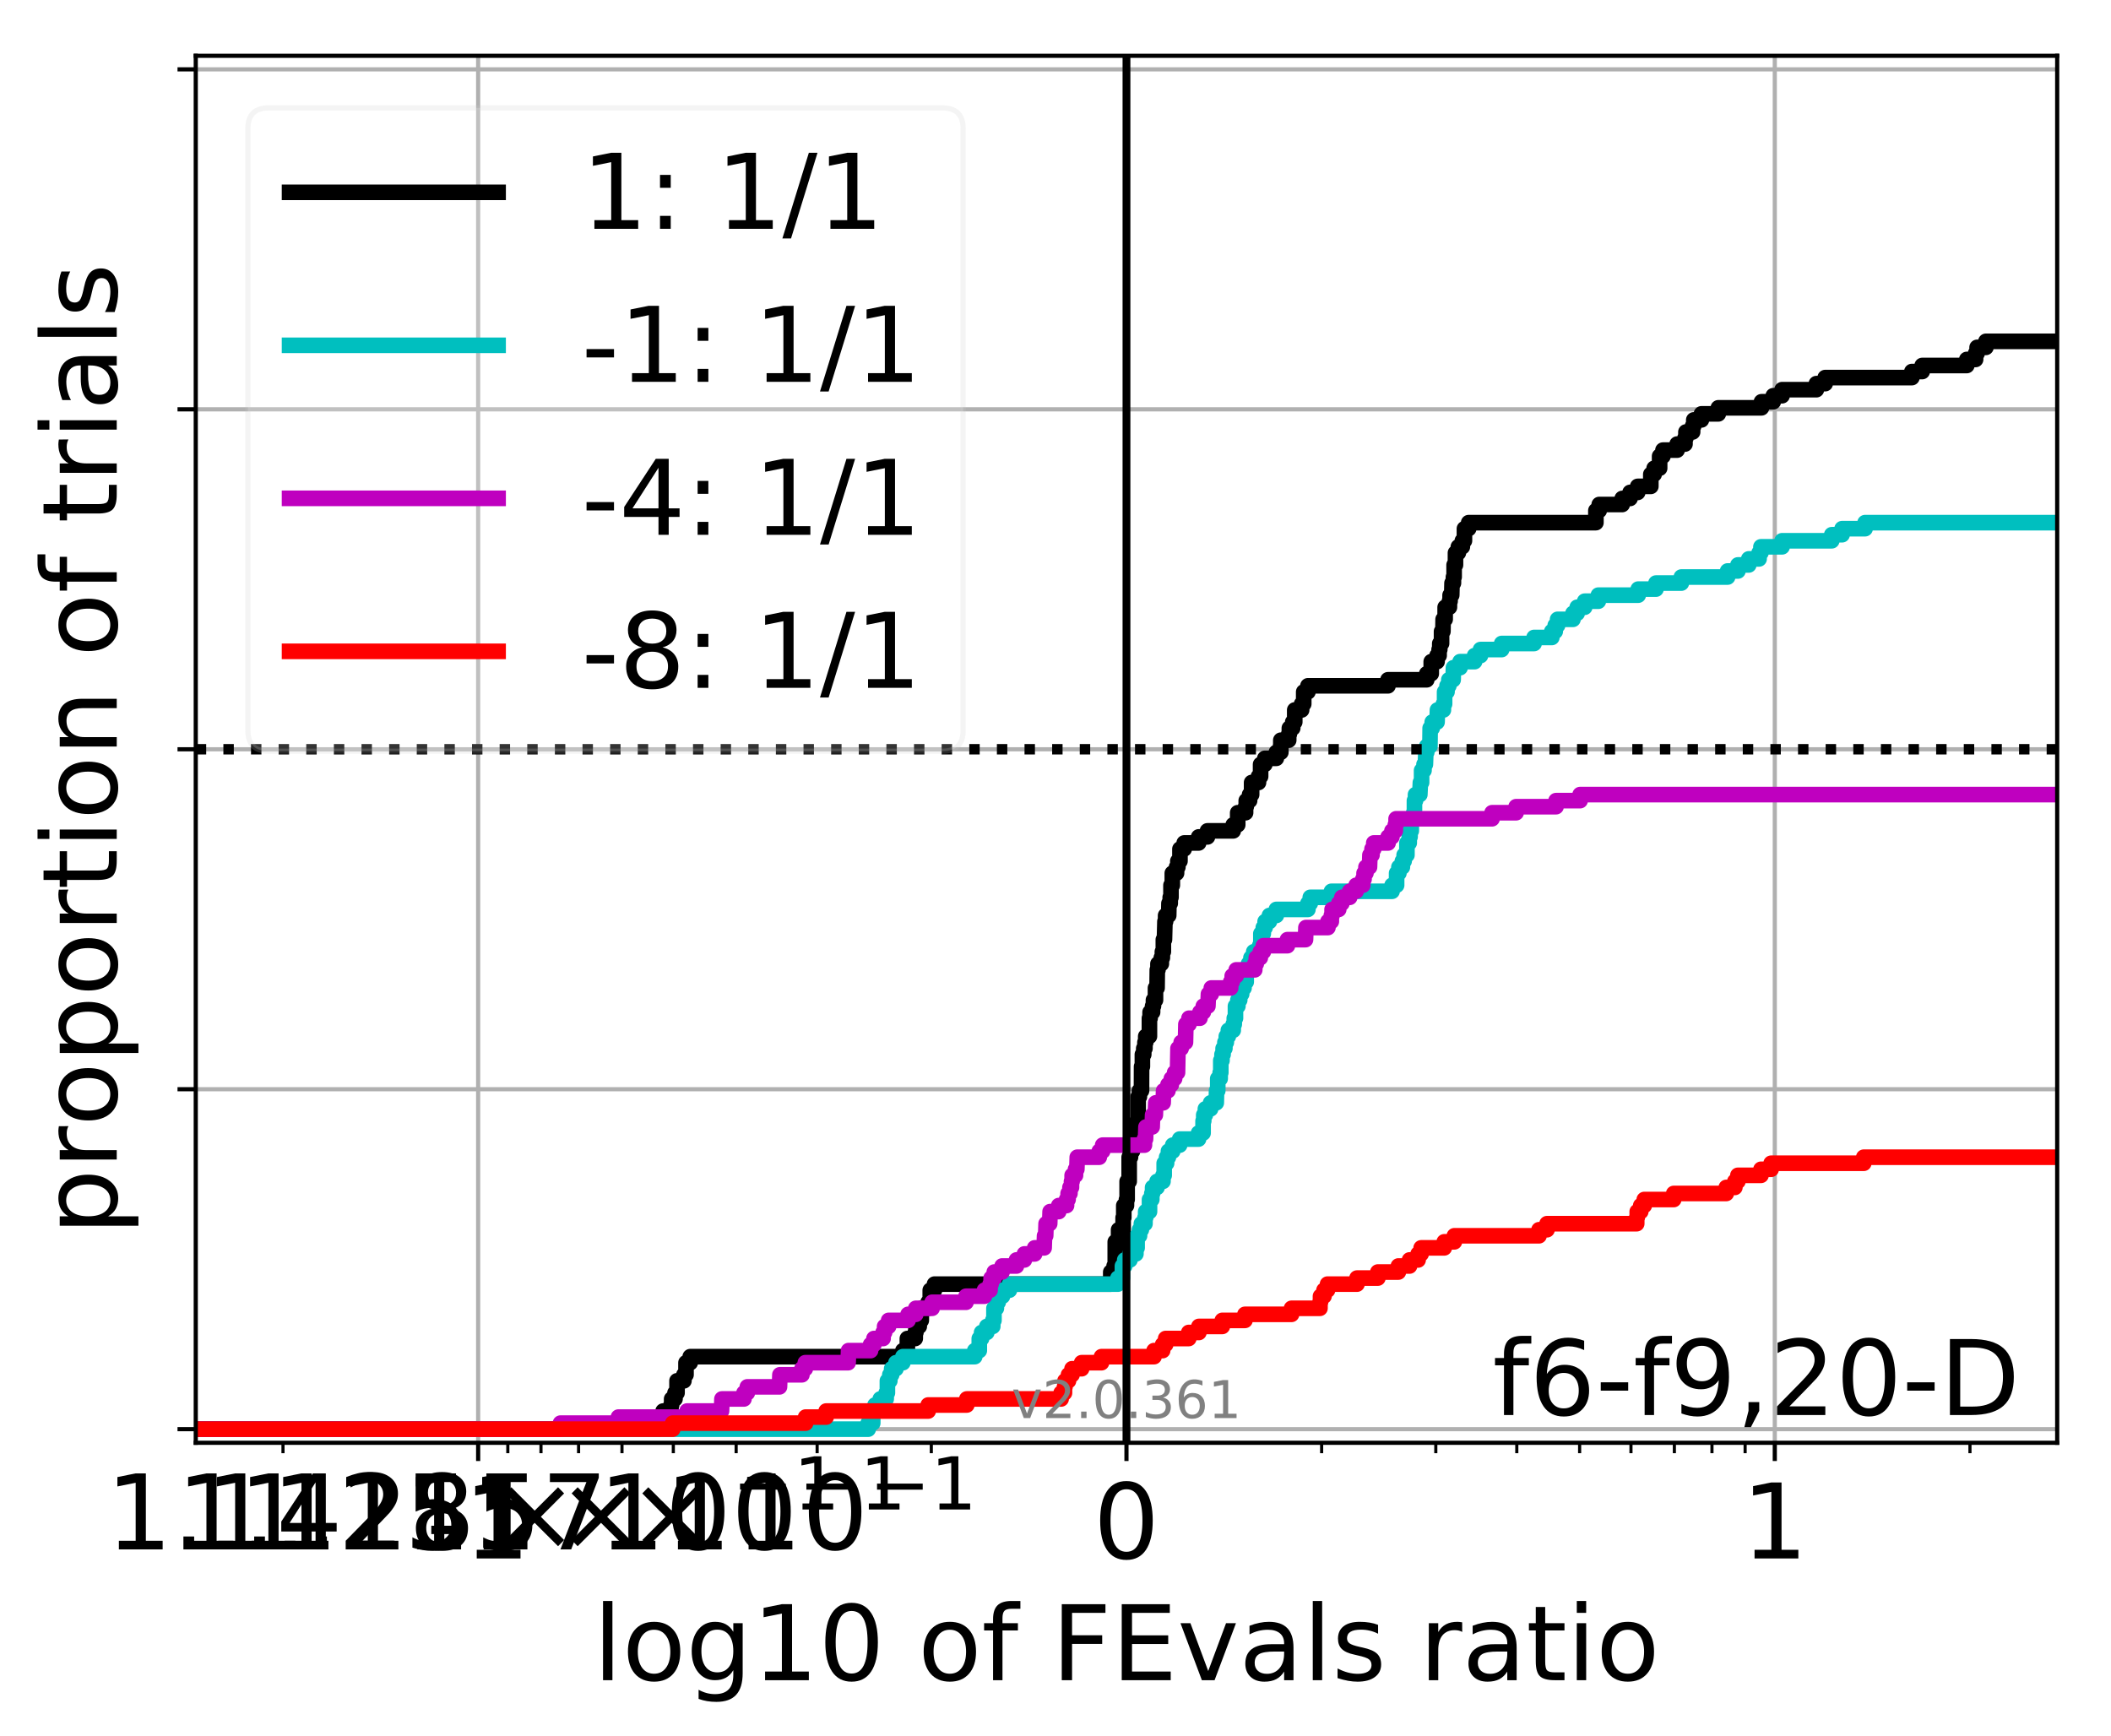 <?xml version="1.0" encoding="utf-8" standalone="no"?>
<!DOCTYPE svg PUBLIC "-//W3C//DTD SVG 1.1//EN"
  "http://www.w3.org/Graphics/SVG/1.1/DTD/svg11.dtd">
<!-- Created with matplotlib (http://matplotlib.org/) -->
<svg height="333pt" version="1.1" viewBox="0 0 405 333" width="405pt" xmlns="http://www.w3.org/2000/svg" xmlns:xlink="http://www.w3.org/1999/xlink">
 <defs>
  <style type="text/css">
*{stroke-linecap:butt;stroke-linejoin:round;}
  </style>
 </defs>
 <g id="figure_1">
  <g id="patch_1">
   <path d="M 0 333.724 
L 405.376 333.724 
L 405.376 0 
L 0 0 
z
" style="fill:#ffffff;"/>
  </g>
  <g id="axes_1">
   <g id="patch_2">
    <path d="M 37.556 276.812 
L 394.676 276.812 
L 394.676 10.7 
L 37.556 10.7 
z
" style="fill:#ffffff;"/>
   </g>
   <g id="matplotlib.axis_1">
    <g id="xtick_1">
     <g id="line2d_1">
      <path clip-path="url(#p5b0617d129)" d="M 91.735 276.812 
L 91.735 10.7 
" style="fill:none;stroke:#b0b0b0;stroke-linecap:square;stroke-width:0.8;"/>
     </g>
     <g id="line2d_2">
      <defs>
       <path d="M 0 0 
L 0 3.5 
" id="m330a32cf9c" style="stroke:#000000;stroke-width:0.8;"/>
      </defs>
      <g>
       <use style="stroke:#000000;stroke-width:0.8;" x="91.735" xlink:href="#m330a32cf9c" y="276.812"/>
      </g>
     </g>
     <g id="text_1">
      <!-- -1 -->
      <defs>
       <path d="M 4.891 31.391 
L 31.203 31.391 
L 31.203 23.391 
L 4.891 23.391 
z
" id="DejaVuSans-2d"/>
       <path d="M 12.406 8.297 
L 28.516 8.297 
L 28.516 63.922 
L 10.984 60.406 
L 10.984 69.391 
L 28.422 72.906 
L 38.281 72.906 
L 38.281 8.297 
L 54.391 8.297 
L 54.391 0 
L 12.406 0 
z
" id="DejaVuSans-31"/>
      </defs>
      <g transform="translate(81.765 299.009)scale(0.2 -0.2)">
       <use xlink:href="#DejaVuSans-2d"/>
       <use x="36.084" xlink:href="#DejaVuSans-31"/>
      </g>
     </g>
    </g>
    <g id="xtick_2">
     <g id="line2d_3">
      <path clip-path="url(#p5b0617d129)" d="M 216.116 276.812 
L 216.116 10.7 
" style="fill:none;stroke:#b0b0b0;stroke-linecap:square;stroke-width:0.8;"/>
     </g>
     <g id="line2d_4">
      <g>
       <use style="stroke:#000000;stroke-width:0.8;" x="216.116" xlink:href="#m330a32cf9c" y="276.812"/>
      </g>
     </g>
     <g id="text_2">
      <!-- 0 -->
      <defs>
       <path d="M 31.781 66.406 
Q 24.172 66.406 20.328 58.906 
Q 16.5 51.422 16.5 36.375 
Q 16.5 21.391 20.328 13.891 
Q 24.172 6.391 31.781 6.391 
Q 39.453 6.391 43.281 13.891 
Q 47.125 21.391 47.125 36.375 
Q 47.125 51.422 43.281 58.906 
Q 39.453 66.406 31.781 66.406 
z
M 31.781 74.219 
Q 44.047 74.219 50.516 64.516 
Q 56.984 54.828 56.984 36.375 
Q 56.984 17.969 50.516 8.266 
Q 44.047 -1.422 31.781 -1.422 
Q 19.531 -1.422 13.062 8.266 
Q 6.594 17.969 6.594 36.375 
Q 6.594 54.828 13.062 64.516 
Q 19.531 74.219 31.781 74.219 
z
" id="DejaVuSans-30"/>
      </defs>
      <g transform="translate(209.754 299.009)scale(0.2 -0.2)">
       <use xlink:href="#DejaVuSans-30"/>
      </g>
     </g>
    </g>
    <g id="xtick_3">
     <g id="line2d_5">
      <path clip-path="url(#p5b0617d129)" d="M 340.497 276.812 
L 340.497 10.7 
" style="fill:none;stroke:#b0b0b0;stroke-linecap:square;stroke-width:0.8;"/>
     </g>
     <g id="line2d_6">
      <g>
       <use style="stroke:#000000;stroke-width:0.8;" x="340.497" xlink:href="#m330a32cf9c" y="276.812"/>
      </g>
     </g>
     <g id="text_3">
      <!-- 1 -->
      <g transform="translate(334.135 299.009)scale(0.2 -0.2)">
       <use xlink:href="#DejaVuSans-31"/>
      </g>
     </g>
    </g>
    <g id="xtick_4">
     <g id="line2d_7">
      <defs>
       <path d="M 0 0 
L 0 2 
" id="mcb190e7e35" style="stroke:#000000;stroke-width:0.6;"/>
      </defs>
      <g>
       <use style="stroke:#000000;stroke-width:0.6;" x="54.293" xlink:href="#mcb190e7e35" y="276.812"/>
      </g>
     </g>
    </g>
    <g id="xtick_5">
     <g id="line2d_8">
      <g>
       <use style="stroke:#000000;stroke-width:0.6;" x="97.426" xlink:href="#mcb190e7e35" y="276.812"/>
      </g>
     </g>
     <g id="text_4">
      <!-- $\mathdefault{1.11111\times10^{-1}}$ -->
      <defs>
       <path d="M 10.688 12.406 
L 21 12.406 
L 21 0 
L 10.688 0 
z
" id="DejaVuSans-2e"/>
       <path d="M 70.125 53.719 
L 47.797 31.297 
L 70.125 8.984 
L 64.312 3.078 
L 41.891 25.484 
L 19.484 3.078 
L 13.719 8.984 
L 35.984 31.297 
L 13.719 53.719 
L 19.484 59.625 
L 41.891 37.203 
L 64.312 59.625 
z
" id="DejaVuSans-d7"/>
       <path d="M 10.594 35.5 
L 73.188 35.5 
L 73.188 27.203 
L 10.594 27.203 
z
" id="DejaVuSans-2212"/>
      </defs>
      <g transform="translate(20.326 297.409)scale(0.2 -0.2)">
       <use transform="translate(0 0.684)" xlink:href="#DejaVuSans-31"/>
       <use transform="translate(63.623 0.684)" xlink:href="#DejaVuSans-2e"/>
       <use transform="translate(95.41 0.684)" xlink:href="#DejaVuSans-31"/>
       <use transform="translate(159.033 0.684)" xlink:href="#DejaVuSans-31"/>
       <use transform="translate(222.656 0.684)" xlink:href="#DejaVuSans-31"/>
       <use transform="translate(286.279 0.684)" xlink:href="#DejaVuSans-31"/>
       <use transform="translate(349.902 0.684)" xlink:href="#DejaVuSans-31"/>
       <use transform="translate(433.008 0.684)" xlink:href="#DejaVuSans-d7"/>
       <use transform="translate(536.279 0.684)" xlink:href="#DejaVuSans-31"/>
       <use transform="translate(599.902 0.684)" xlink:href="#DejaVuSans-30"/>
       <use transform="translate(664.482 38.966)scale(0.7)" xlink:href="#DejaVuSans-2212"/>
       <use transform="translate(723.135 38.966)scale(0.7)" xlink:href="#DejaVuSans-31"/>
      </g>
     </g>
    </g>
    <g id="xtick_6">
     <g id="line2d_9">
      <g>
       <use style="stroke:#000000;stroke-width:0.6;" x="103.789" xlink:href="#mcb190e7e35" y="276.812"/>
      </g>
     </g>
     <g id="text_5">
      <!-- $\mathdefault{1.25\times10^{-1}}$ -->
      <defs>
       <path d="M 19.188 8.297 
L 53.609 8.297 
L 53.609 0 
L 7.328 0 
L 7.328 8.297 
Q 12.938 14.109 22.625 23.891 
Q 32.328 33.688 34.812 36.531 
Q 39.547 41.844 41.422 45.531 
Q 43.312 49.219 43.312 52.781 
Q 43.312 58.594 39.234 62.25 
Q 35.156 65.922 28.609 65.922 
Q 23.969 65.922 18.812 64.312 
Q 13.672 62.703 7.812 59.422 
L 7.812 69.391 
Q 13.766 71.781 18.938 73 
Q 24.125 74.219 28.422 74.219 
Q 39.75 74.219 46.484 68.547 
Q 53.219 62.891 53.219 53.422 
Q 53.219 48.922 51.531 44.891 
Q 49.859 40.875 45.406 35.406 
Q 44.188 33.984 37.641 27.219 
Q 31.109 20.453 19.188 8.297 
z
" id="DejaVuSans-32"/>
       <path d="M 10.797 72.906 
L 49.516 72.906 
L 49.516 64.594 
L 19.828 64.594 
L 19.828 46.734 
Q 21.969 47.469 24.109 47.828 
Q 26.266 48.188 28.422 48.188 
Q 40.625 48.188 47.75 41.5 
Q 54.891 34.812 54.891 23.391 
Q 54.891 11.625 47.562 5.094 
Q 40.234 -1.422 26.906 -1.422 
Q 22.312 -1.422 17.547 -0.641 
Q 12.797 0.141 7.719 1.703 
L 7.719 11.625 
Q 12.109 9.234 16.797 8.062 
Q 21.484 6.891 26.703 6.891 
Q 35.156 6.891 40.078 11.328 
Q 45.016 15.766 45.016 23.391 
Q 45.016 31 40.078 35.438 
Q 35.156 39.891 26.703 39.891 
Q 22.75 39.891 18.812 39.016 
Q 14.891 38.141 10.797 36.281 
z
" id="DejaVuSans-35"/>
      </defs>
      <g transform="translate(45.789 297.409)scale(0.2 -0.2)">
       <use transform="translate(0 0.684)" xlink:href="#DejaVuSans-31"/>
       <use transform="translate(63.623 0.684)" xlink:href="#DejaVuSans-2e"/>
       <use transform="translate(95.332 0.684)" xlink:href="#DejaVuSans-32"/>
       <use transform="translate(158.955 0.684)" xlink:href="#DejaVuSans-35"/>
       <use transform="translate(242.061 0.684)" xlink:href="#DejaVuSans-d7"/>
       <use transform="translate(345.332 0.684)" xlink:href="#DejaVuSans-31"/>
       <use transform="translate(408.955 0.684)" xlink:href="#DejaVuSans-30"/>
       <use transform="translate(473.535 38.966)scale(0.7)" xlink:href="#DejaVuSans-2212"/>
       <use transform="translate(532.188 38.966)scale(0.7)" xlink:href="#DejaVuSans-31"/>
      </g>
     </g>
    </g>
    <g id="xtick_7">
     <g id="line2d_10">
      <g>
       <use style="stroke:#000000;stroke-width:0.6;" x="111.002" xlink:href="#mcb190e7e35" y="276.812"/>
      </g>
     </g>
     <g id="text_6">
      <!-- $\mathdefault{1.42857\times10^{-1}}$ -->
      <defs>
       <path d="M 37.797 64.312 
L 12.891 25.391 
L 37.797 25.391 
z
M 35.203 72.906 
L 47.609 72.906 
L 47.609 25.391 
L 58.016 25.391 
L 58.016 17.188 
L 47.609 17.188 
L 47.609 0 
L 37.797 0 
L 37.797 17.188 
L 4.891 17.188 
L 4.891 26.703 
z
" id="DejaVuSans-34"/>
       <path d="M 31.781 34.625 
Q 24.75 34.625 20.719 30.859 
Q 16.703 27.094 16.703 20.516 
Q 16.703 13.922 20.719 10.156 
Q 24.75 6.391 31.781 6.391 
Q 38.812 6.391 42.859 10.172 
Q 46.922 13.969 46.922 20.516 
Q 46.922 27.094 42.891 30.859 
Q 38.875 34.625 31.781 34.625 
z
M 21.922 38.812 
Q 15.578 40.375 12.031 44.719 
Q 8.5 49.078 8.5 55.328 
Q 8.5 64.062 14.719 69.141 
Q 20.953 74.219 31.781 74.219 
Q 42.672 74.219 48.875 69.141 
Q 55.078 64.062 55.078 55.328 
Q 55.078 49.078 51.531 44.719 
Q 48 40.375 41.703 38.812 
Q 48.828 37.156 52.797 32.312 
Q 56.781 27.484 56.781 20.516 
Q 56.781 9.906 50.312 4.234 
Q 43.844 -1.422 31.781 -1.422 
Q 19.734 -1.422 13.25 4.234 
Q 6.781 9.906 6.781 20.516 
Q 6.781 27.484 10.781 32.312 
Q 14.797 37.156 21.922 38.812 
z
M 18.312 54.391 
Q 18.312 48.734 21.844 45.562 
Q 25.391 42.391 31.781 42.391 
Q 38.141 42.391 41.719 45.562 
Q 45.312 48.734 45.312 54.391 
Q 45.312 60.062 41.719 63.234 
Q 38.141 66.406 31.781 66.406 
Q 25.391 66.406 21.844 63.234 
Q 18.312 60.062 18.312 54.391 
z
" id="DejaVuSans-38"/>
       <path d="M 8.203 72.906 
L 55.078 72.906 
L 55.078 68.703 
L 28.609 0 
L 18.312 0 
L 43.219 64.594 
L 8.203 64.594 
z
" id="DejaVuSans-37"/>
      </defs>
      <g transform="translate(33.902 297.409)scale(0.2 -0.2)">
       <use transform="translate(0 0.684)" xlink:href="#DejaVuSans-31"/>
       <use transform="translate(63.623 0.684)" xlink:href="#DejaVuSans-2e"/>
       <use transform="translate(95.41 0.684)" xlink:href="#DejaVuSans-34"/>
       <use transform="translate(159.033 0.684)" xlink:href="#DejaVuSans-32"/>
       <use transform="translate(222.656 0.684)" xlink:href="#DejaVuSans-38"/>
       <use transform="translate(286.279 0.684)" xlink:href="#DejaVuSans-35"/>
       <use transform="translate(349.793 0.684)" xlink:href="#DejaVuSans-37"/>
       <use transform="translate(432.898 0.684)" xlink:href="#DejaVuSans-d7"/>
       <use transform="translate(536.17 0.684)" xlink:href="#DejaVuSans-31"/>
       <use transform="translate(599.793 0.684)" xlink:href="#DejaVuSans-30"/>
       <use transform="translate(664.373 38.966)scale(0.7)" xlink:href="#DejaVuSans-2212"/>
       <use transform="translate(723.025 38.966)scale(0.7)" xlink:href="#DejaVuSans-31"/>
      </g>
     </g>
    </g>
    <g id="xtick_8">
     <g id="line2d_11">
      <g>
       <use style="stroke:#000000;stroke-width:0.6;" x="119.329" xlink:href="#mcb190e7e35" y="276.812"/>
      </g>
     </g>
    </g>
    <g id="xtick_9">
     <g id="line2d_12">
      <g>
       <use style="stroke:#000000;stroke-width:0.6;" x="129.178" xlink:href="#mcb190e7e35" y="276.812"/>
      </g>
     </g>
    </g>
    <g id="xtick_10">
     <g id="line2d_13">
      <g>
       <use style="stroke:#000000;stroke-width:0.6;" x="141.231" xlink:href="#mcb190e7e35" y="276.812"/>
      </g>
     </g>
    </g>
    <g id="xtick_11">
     <g id="line2d_14">
      <g>
       <use style="stroke:#000000;stroke-width:0.6;" x="156.771" xlink:href="#mcb190e7e35" y="276.812"/>
      </g>
     </g>
    </g>
    <g id="xtick_12">
     <g id="line2d_15">
      <g>
       <use style="stroke:#000000;stroke-width:0.6;" x="178.674" xlink:href="#mcb190e7e35" y="276.812"/>
      </g>
     </g>
    </g>
    <g id="xtick_13">
     <g id="line2d_16">
      <g>
       <use style="stroke:#000000;stroke-width:0.6;" x="253.559" xlink:href="#mcb190e7e35" y="276.812"/>
      </g>
     </g>
    </g>
    <g id="xtick_14">
     <g id="line2d_17">
      <g>
       <use style="stroke:#000000;stroke-width:0.6;" x="275.461" xlink:href="#mcb190e7e35" y="276.812"/>
      </g>
     </g>
    </g>
    <g id="xtick_15">
     <g id="line2d_18">
      <g>
       <use style="stroke:#000000;stroke-width:0.6;" x="291.001" xlink:href="#mcb190e7e35" y="276.812"/>
      </g>
     </g>
    </g>
    <g id="xtick_16">
     <g id="line2d_19">
      <g>
       <use style="stroke:#000000;stroke-width:0.6;" x="303.055" xlink:href="#mcb190e7e35" y="276.812"/>
      </g>
     </g>
    </g>
    <g id="xtick_17">
     <g id="line2d_20">
      <g>
       <use style="stroke:#000000;stroke-width:0.6;" x="312.904" xlink:href="#mcb190e7e35" y="276.812"/>
      </g>
     </g>
    </g>
    <g id="xtick_18">
     <g id="line2d_21">
      <g>
       <use style="stroke:#000000;stroke-width:0.6;" x="321.231" xlink:href="#mcb190e7e35" y="276.812"/>
      </g>
     </g>
    </g>
    <g id="xtick_19">
     <g id="line2d_22">
      <g>
       <use style="stroke:#000000;stroke-width:0.6;" x="328.444" xlink:href="#mcb190e7e35" y="276.812"/>
      </g>
     </g>
    </g>
    <g id="xtick_20">
     <g id="line2d_23">
      <g>
       <use style="stroke:#000000;stroke-width:0.6;" x="334.806" xlink:href="#mcb190e7e35" y="276.812"/>
      </g>
     </g>
    </g>
    <g id="xtick_21">
     <g id="line2d_24">
      <g>
       <use style="stroke:#000000;stroke-width:0.6;" x="377.94" xlink:href="#mcb190e7e35" y="276.812"/>
      </g>
     </g>
    </g>
    <g id="text_7">
     <!-- log10 of FEvals ratio -->
     <defs>
      <path d="M 9.422 75.984 
L 18.406 75.984 
L 18.406 0 
L 9.422 0 
z
" id="DejaVuSans-6c"/>
      <path d="M 30.609 48.391 
Q 23.391 48.391 19.188 42.75 
Q 14.984 37.109 14.984 27.297 
Q 14.984 17.484 19.156 11.844 
Q 23.344 6.203 30.609 6.203 
Q 37.797 6.203 41.984 11.859 
Q 46.188 17.531 46.188 27.297 
Q 46.188 37.016 41.984 42.703 
Q 37.797 48.391 30.609 48.391 
z
M 30.609 56 
Q 42.328 56 49.016 48.375 
Q 55.719 40.766 55.719 27.297 
Q 55.719 13.875 49.016 6.219 
Q 42.328 -1.422 30.609 -1.422 
Q 18.844 -1.422 12.172 6.219 
Q 5.516 13.875 5.516 27.297 
Q 5.516 40.766 12.172 48.375 
Q 18.844 56 30.609 56 
z
" id="DejaVuSans-6f"/>
      <path d="M 45.406 27.984 
Q 45.406 37.75 41.375 43.109 
Q 37.359 48.484 30.078 48.484 
Q 22.859 48.484 18.828 43.109 
Q 14.797 37.75 14.797 27.984 
Q 14.797 18.266 18.828 12.891 
Q 22.859 7.516 30.078 7.516 
Q 37.359 7.516 41.375 12.891 
Q 45.406 18.266 45.406 27.984 
z
M 54.391 6.781 
Q 54.391 -7.172 48.188 -13.984 
Q 42 -20.797 29.203 -20.797 
Q 24.469 -20.797 20.266 -20.094 
Q 16.062 -19.391 12.109 -17.922 
L 12.109 -9.188 
Q 16.062 -11.328 19.922 -12.344 
Q 23.781 -13.375 27.781 -13.375 
Q 36.625 -13.375 41.016 -8.766 
Q 45.406 -4.156 45.406 5.172 
L 45.406 9.625 
Q 42.625 4.781 38.281 2.391 
Q 33.938 0 27.875 0 
Q 17.828 0 11.672 7.656 
Q 5.516 15.328 5.516 27.984 
Q 5.516 40.672 11.672 48.328 
Q 17.828 56 27.875 56 
Q 33.938 56 38.281 53.609 
Q 42.625 51.219 45.406 46.391 
L 45.406 54.688 
L 54.391 54.688 
z
" id="DejaVuSans-67"/>
      <path id="DejaVuSans-20"/>
      <path d="M 37.109 75.984 
L 37.109 68.5 
L 28.516 68.5 
Q 23.688 68.5 21.797 66.547 
Q 19.922 64.594 19.922 59.516 
L 19.922 54.688 
L 34.719 54.688 
L 34.719 47.703 
L 19.922 47.703 
L 19.922 0 
L 10.891 0 
L 10.891 47.703 
L 2.297 47.703 
L 2.297 54.688 
L 10.891 54.688 
L 10.891 58.5 
Q 10.891 67.625 15.141 71.797 
Q 19.391 75.984 28.609 75.984 
z
" id="DejaVuSans-66"/>
      <path d="M 9.812 72.906 
L 51.703 72.906 
L 51.703 64.594 
L 19.672 64.594 
L 19.672 43.109 
L 48.578 43.109 
L 48.578 34.812 
L 19.672 34.812 
L 19.672 0 
L 9.812 0 
z
" id="DejaVuSans-46"/>
      <path d="M 9.812 72.906 
L 55.906 72.906 
L 55.906 64.594 
L 19.672 64.594 
L 19.672 43.016 
L 54.391 43.016 
L 54.391 34.719 
L 19.672 34.719 
L 19.672 8.297 
L 56.781 8.297 
L 56.781 0 
L 9.812 0 
z
" id="DejaVuSans-45"/>
      <path d="M 2.984 54.688 
L 12.5 54.688 
L 29.594 8.797 
L 46.688 54.688 
L 56.203 54.688 
L 35.688 0 
L 23.484 0 
z
" id="DejaVuSans-76"/>
      <path d="M 34.281 27.484 
Q 23.391 27.484 19.188 25 
Q 14.984 22.516 14.984 16.5 
Q 14.984 11.719 18.141 8.906 
Q 21.297 6.109 26.703 6.109 
Q 34.188 6.109 38.703 11.406 
Q 43.219 16.703 43.219 25.484 
L 43.219 27.484 
z
M 52.203 31.203 
L 52.203 0 
L 43.219 0 
L 43.219 8.297 
Q 40.141 3.328 35.547 0.953 
Q 30.953 -1.422 24.312 -1.422 
Q 15.922 -1.422 10.953 3.297 
Q 6 8.016 6 15.922 
Q 6 25.141 12.172 29.828 
Q 18.359 34.516 30.609 34.516 
L 43.219 34.516 
L 43.219 35.406 
Q 43.219 41.609 39.141 45 
Q 35.062 48.391 27.688 48.391 
Q 23 48.391 18.547 47.266 
Q 14.109 46.141 10.016 43.891 
L 10.016 52.203 
Q 14.938 54.109 19.578 55.047 
Q 24.219 56 28.609 56 
Q 40.484 56 46.344 49.844 
Q 52.203 43.703 52.203 31.203 
z
" id="DejaVuSans-61"/>
      <path d="M 44.281 53.078 
L 44.281 44.578 
Q 40.484 46.531 36.375 47.5 
Q 32.281 48.484 27.875 48.484 
Q 21.188 48.484 17.844 46.438 
Q 14.5 44.391 14.5 40.281 
Q 14.5 37.156 16.891 35.375 
Q 19.281 33.594 26.516 31.984 
L 29.594 31.297 
Q 39.156 29.25 43.188 25.516 
Q 47.219 21.781 47.219 15.094 
Q 47.219 7.469 41.188 3.016 
Q 35.156 -1.422 24.609 -1.422 
Q 20.219 -1.422 15.453 -0.562 
Q 10.688 0.297 5.422 2 
L 5.422 11.281 
Q 10.406 8.688 15.234 7.391 
Q 20.062 6.109 24.812 6.109 
Q 31.156 6.109 34.562 8.281 
Q 37.984 10.453 37.984 14.406 
Q 37.984 18.062 35.516 20.016 
Q 33.062 21.969 24.703 23.781 
L 21.578 24.516 
Q 13.234 26.266 9.516 29.906 
Q 5.812 33.547 5.812 39.891 
Q 5.812 47.609 11.281 51.797 
Q 16.75 56 26.812 56 
Q 31.781 56 36.172 55.266 
Q 40.578 54.547 44.281 53.078 
z
" id="DejaVuSans-73"/>
      <path d="M 41.109 46.297 
Q 39.594 47.172 37.812 47.578 
Q 36.031 48 33.891 48 
Q 26.266 48 22.188 43.047 
Q 18.109 38.094 18.109 28.812 
L 18.109 0 
L 9.078 0 
L 9.078 54.688 
L 18.109 54.688 
L 18.109 46.188 
Q 20.953 51.172 25.484 53.578 
Q 30.031 56 36.531 56 
Q 37.453 56 38.578 55.875 
Q 39.703 55.766 41.062 55.516 
z
" id="DejaVuSans-72"/>
      <path d="M 18.312 70.219 
L 18.312 54.688 
L 36.812 54.688 
L 36.812 47.703 
L 18.312 47.703 
L 18.312 18.016 
Q 18.312 11.328 20.141 9.422 
Q 21.969 7.516 27.594 7.516 
L 36.812 7.516 
L 36.812 0 
L 27.594 0 
Q 17.188 0 13.234 3.875 
Q 9.281 7.766 9.281 18.016 
L 9.281 47.703 
L 2.688 47.703 
L 2.688 54.688 
L 9.281 54.688 
L 9.281 70.219 
z
" id="DejaVuSans-74"/>
      <path d="M 9.422 54.688 
L 18.406 54.688 
L 18.406 0 
L 9.422 0 
z
M 9.422 75.984 
L 18.406 75.984 
L 18.406 64.594 
L 9.422 64.594 
z
" id="DejaVuSans-69"/>
     </defs>
     <g transform="translate(113.812 322.365)scale(0.2 -0.2)">
      <use xlink:href="#DejaVuSans-6c"/>
      <use x="27.783" xlink:href="#DejaVuSans-6f"/>
      <use x="88.965" xlink:href="#DejaVuSans-67"/>
      <use x="152.441" xlink:href="#DejaVuSans-31"/>
      <use x="216.064" xlink:href="#DejaVuSans-30"/>
      <use x="279.688" xlink:href="#DejaVuSans-20"/>
      <use x="311.475" xlink:href="#DejaVuSans-6f"/>
      <use x="372.656" xlink:href="#DejaVuSans-66"/>
      <use x="407.861" xlink:href="#DejaVuSans-20"/>
      <use x="439.648" xlink:href="#DejaVuSans-46"/>
      <use x="497.168" xlink:href="#DejaVuSans-45"/>
      <use x="560.352" xlink:href="#DejaVuSans-76"/>
      <use x="619.531" xlink:href="#DejaVuSans-61"/>
      <use x="680.811" xlink:href="#DejaVuSans-6c"/>
      <use x="708.594" xlink:href="#DejaVuSans-73"/>
      <use x="760.693" xlink:href="#DejaVuSans-20"/>
      <use x="792.48" xlink:href="#DejaVuSans-72"/>
      <use x="833.594" xlink:href="#DejaVuSans-61"/>
      <use x="894.873" xlink:href="#DejaVuSans-74"/>
      <use x="934.082" xlink:href="#DejaVuSans-69"/>
      <use x="961.865" xlink:href="#DejaVuSans-6f"/>
     </g>
    </g>
   </g>
   <g id="matplotlib.axis_2">
    <g id="ytick_1">
     <g id="line2d_25">
      <path clip-path="url(#p5b0617d129)" d="M 37.556 274.203 
L 394.676 274.203 
" style="fill:none;stroke:#b0b0b0;stroke-linecap:square;stroke-width:0.8;"/>
     </g>
     <g id="line2d_26">
      <defs>
       <path d="M 0 0 
L -3.5 0 
" id="me3f3737483" style="stroke:#000000;stroke-width:0.8;"/>
      </defs>
      <g>
       <use style="stroke:#000000;stroke-width:0.8;" x="37.556" xlink:href="#me3f3737483" y="274.203"/>
      </g>
     </g>
    </g>
    <g id="ytick_2">
     <g id="line2d_27">
      <path clip-path="url(#p5b0617d129)" d="M 37.556 208.98 
L 394.676 208.98 
" style="fill:none;stroke:#b0b0b0;stroke-linecap:square;stroke-width:0.8;"/>
     </g>
     <g id="line2d_28">
      <g>
       <use style="stroke:#000000;stroke-width:0.8;" x="37.556" xlink:href="#me3f3737483" y="208.98"/>
      </g>
     </g>
    </g>
    <g id="ytick_3">
     <g id="line2d_29">
      <path clip-path="url(#p5b0617d129)" d="M 37.556 143.756 
L 394.676 143.756 
" style="fill:none;stroke:#b0b0b0;stroke-linecap:square;stroke-width:0.8;"/>
     </g>
     <g id="line2d_30">
      <g>
       <use style="stroke:#000000;stroke-width:0.8;" x="37.556" xlink:href="#me3f3737483" y="143.756"/>
      </g>
     </g>
    </g>
    <g id="ytick_4">
     <g id="line2d_31">
      <path clip-path="url(#p5b0617d129)" d="M 37.556 78.532 
L 394.676 78.532 
" style="fill:none;stroke:#b0b0b0;stroke-linecap:square;stroke-width:0.8;"/>
     </g>
     <g id="line2d_32">
      <g>
       <use style="stroke:#000000;stroke-width:0.8;" x="37.556" xlink:href="#me3f3737483" y="78.532"/>
      </g>
     </g>
    </g>
    <g id="ytick_5">
     <g id="line2d_33">
      <path clip-path="url(#p5b0617d129)" d="M 37.556 13.309 
L 394.676 13.309 
" style="fill:none;stroke:#b0b0b0;stroke-linecap:square;stroke-width:0.8;"/>
     </g>
     <g id="line2d_34">
      <g>
       <use style="stroke:#000000;stroke-width:0.8;" x="37.556" xlink:href="#me3f3737483" y="13.309"/>
      </g>
     </g>
    </g>
    <g id="text_8">
     <!-- proportion of trials -->
     <defs>
      <path d="M 18.109 8.203 
L 18.109 -20.797 
L 9.078 -20.797 
L 9.078 54.688 
L 18.109 54.688 
L 18.109 46.391 
Q 20.953 51.266 25.266 53.625 
Q 29.594 56 35.594 56 
Q 45.562 56 51.781 48.094 
Q 58.016 40.188 58.016 27.297 
Q 58.016 14.406 51.781 6.484 
Q 45.562 -1.422 35.594 -1.422 
Q 29.594 -1.422 25.266 0.953 
Q 20.953 3.328 18.109 8.203 
z
M 48.688 27.297 
Q 48.688 37.203 44.609 42.844 
Q 40.531 48.484 33.406 48.484 
Q 26.266 48.484 22.188 42.844 
Q 18.109 37.203 18.109 27.297 
Q 18.109 17.391 22.188 11.75 
Q 26.266 6.109 33.406 6.109 
Q 40.531 6.109 44.609 11.75 
Q 48.688 17.391 48.688 27.297 
z
" id="DejaVuSans-70"/>
      <path d="M 54.891 33.016 
L 54.891 0 
L 45.906 0 
L 45.906 32.719 
Q 45.906 40.484 42.875 44.328 
Q 39.844 48.188 33.797 48.188 
Q 26.516 48.188 22.312 43.547 
Q 18.109 38.922 18.109 30.906 
L 18.109 0 
L 9.078 0 
L 9.078 54.688 
L 18.109 54.688 
L 18.109 46.188 
Q 21.344 51.125 25.703 53.562 
Q 30.078 56 35.797 56 
Q 45.219 56 50.047 50.172 
Q 54.891 44.344 54.891 33.016 
z
" id="DejaVuSans-6e"/>
     </defs>
     <g transform="translate(22.397 236.984)rotate(-90)scale(0.2 -0.2)">
      <use xlink:href="#DejaVuSans-70"/>
      <use x="63.477" xlink:href="#DejaVuSans-72"/>
      <use x="104.559" xlink:href="#DejaVuSans-6f"/>
      <use x="165.74" xlink:href="#DejaVuSans-70"/>
      <use x="229.217" xlink:href="#DejaVuSans-6f"/>
      <use x="290.398" xlink:href="#DejaVuSans-72"/>
      <use x="331.512" xlink:href="#DejaVuSans-74"/>
      <use x="370.721" xlink:href="#DejaVuSans-69"/>
      <use x="398.504" xlink:href="#DejaVuSans-6f"/>
      <use x="459.686" xlink:href="#DejaVuSans-6e"/>
      <use x="523.064" xlink:href="#DejaVuSans-20"/>
      <use x="554.852" xlink:href="#DejaVuSans-6f"/>
      <use x="616.033" xlink:href="#DejaVuSans-66"/>
      <use x="651.238" xlink:href="#DejaVuSans-20"/>
      <use x="683.025" xlink:href="#DejaVuSans-74"/>
      <use x="722.234" xlink:href="#DejaVuSans-72"/>
      <use x="763.348" xlink:href="#DejaVuSans-69"/>
      <use x="791.131" xlink:href="#DejaVuSans-61"/>
      <use x="852.41" xlink:href="#DejaVuSans-6c"/>
      <use x="880.193" xlink:href="#DejaVuSans-73"/>
     </g>
    </g>
   </g>
   <g id="line2d_35">
    <path clip-path="url(#p5b0617d129)" d="M 37.556 274.203 
L 126.359 274.203 
L 126.359 273.044 
L 127.22 273.044 
L 127.22 270.724 
L 128.729 270.724 
L 128.729 269.565 
L 128.857 269.565 
L 128.857 268.405 
L 129.5 268.405 
L 129.5 267.246 
L 129.89 267.246 
L 129.89 264.927 
L 131.209 264.927 
L 131.209 263.767 
L 131.611 263.767 
L 131.611 261.448 
L 132.424 261.448 
L 132.424 260.289 
L 173.219 260.289 
L 173.219 259.129 
L 174.081 259.129 
L 174.081 256.81 
L 175.59 256.81 
L 175.59 255.651 
L 175.718 255.651 
L 175.718 254.491 
L 176.361 254.491 
L 176.361 253.332 
L 176.75 253.332 
L 176.75 251.012 
L 178.069 251.012 
L 178.069 249.853 
L 178.472 249.853 
L 178.472 247.534 
L 179.285 247.534 
L 179.285 246.374 
L 213.104 246.374 
L 213.104 244.055 
L 213.746 244.055 
L 213.746 242.896 
L 213.965 242.896 
L 213.965 238.258 
L 214.607 238.258 
L 214.607 235.939 
L 215.475 235.939 
L 215.475 233.62 
L 215.602 233.62 
L 215.602 231.3 
L 216.116 231.3 
L 216.116 230.141 
L 216.244 230.141 
L 216.245 226.662 
L 216.635 226.662 
L 216.635 222.024 
L 216.887 222.024 
L 216.887 220.865 
L 217.277 220.865 
L 217.277 218.546 
L 217.954 218.546 
L 217.954 216.227 
L 218.153 216.227 
L 218.153 215.067 
L 218.356 215.067 
L 218.356 210.429 
L 218.596 210.429 
L 218.596 209.269 
L 218.998 209.269 
L 219.014 204.631 
L 219.17 204.631 
L 219.17 202.312 
L 219.431 202.312 
L 219.431 201.153 
L 219.66 201.153 
L 219.66 199.993 
L 219.811 199.993 
L 219.811 198.834 
L 220.521 198.834 
L 220.523 195.355 
L 220.651 195.355 
L 220.651 194.196 
L 221.126 194.196 
L 221.126 193.036 
L 221.294 193.036 
L 221.294 191.876 
L 221.684 191.876 
L 221.684 189.557 
L 221.987 189.557 
L 222.03 186.079 
L 222.158 186.079 
L 222.158 184.919 
L 222.801 184.919 
L 222.801 183.76 
L 223.003 183.76 
L 223.003 182.6 
L 223.191 182.6 
L 223.191 180.281 
L 223.405 180.281 
L 223.497 176.803 
L 223.624 176.803 
L 223.624 175.643 
L 224.218 175.643 
L 224.267 173.324 
L 224.51 173.324 
L 224.51 172.164 
L 224.657 172.164 
L 224.657 169.845 
L 224.912 169.845 
L 224.912 167.526 
L 225.725 167.526 
L 225.725 166.367 
L 225.976 166.367 
L 225.976 165.207 
L 226.378 165.207 
L 226.378 162.888 
L 227.191 162.888 
L 227.191 161.729 
L 229.968 161.729 
L 229.968 160.569 
L 231.656 160.569 
L 231.656 159.41 
L 236.596 159.41 
L 236.596 158.25 
L 237.458 158.25 
L 237.458 155.931 
L 238.967 155.931 
L 238.967 154.772 
L 239.095 154.772 
L 239.095 153.612 
L 239.738 153.612 
L 239.738 152.452 
L 240.127 152.452 
L 240.127 150.133 
L 241.446 150.133 
L 241.446 148.974 
L 241.849 148.974 
L 241.849 146.655 
L 242.662 146.655 
L 242.662 145.495 
L 244.869 145.495 
L 244.869 144.336 
L 245.731 144.336 
L 245.731 142.017 
L 247.24 142.017 
L 247.24 140.857 
L 247.368 140.857 
L 247.368 139.698 
L 248.011 139.698 
L 248.011 138.538 
L 248.4 138.538 
L 248.4 136.219 
L 249.72 136.219 
L 249.72 135.06 
L 250.122 135.06 
L 250.122 132.74 
L 250.935 132.74 
L 250.935 131.581 
L 266.292 131.581 
L 266.292 130.421 
L 273.724 130.421 
L 273.724 129.262 
L 274.586 129.262 
L 274.586 126.943 
L 275.705 126.943 
L 275.705 125.783 
L 276.095 125.783 
L 276.095 124.624 
L 276.223 124.624 
L 276.223 123.464 
L 276.566 123.464 
L 276.566 121.145 
L 276.829 121.145 
L 276.866 118.826 
L 277.256 118.826 
L 277.256 116.507 
L 278.075 116.507 
L 278.075 115.348 
L 278.203 115.348 
L 278.203 114.188 
L 278.517 114.188 
L 278.575 111.869 
L 278.846 111.869 
L 278.846 110.709 
L 278.977 110.709 
L 278.977 108.39 
L 279.236 108.39 
L 279.236 106.071 
L 279.79 106.071 
L 279.79 104.912 
L 280.555 104.912 
L 280.555 103.752 
L 280.957 103.752 
L 280.957 101.433 
L 281.77 101.433 
L 281.77 100.274 
L 306.177 100.274 
L 306.177 97.955 
L 306.818 97.955 
L 306.818 96.795 
L 311.225 96.795 
L 311.225 95.636 
L 312.732 95.636 
L 312.732 94.476 
L 314.199 94.476 
L 314.199 93.316 
L 316.714 93.316 
L 316.714 90.997 
L 317.355 90.997 
L 317.355 89.838 
L 318.402 89.838 
L 318.402 87.519 
L 319.043 87.519 
L 319.043 86.359 
L 321.762 86.359 
L 321.762 85.2 
L 323.269 85.2 
L 323.269 84.04 
L 323.45 84.04 
L 323.45 82.881 
L 324.735 82.881 
L 324.735 81.721 
L 324.957 81.721 
L 324.957 80.562 
L 326.424 80.562 
L 326.424 79.402 
L 329.669 79.402 
L 329.669 78.243 
L 337.942 78.243 
L 337.942 77.083 
L 340.206 77.083 
L 340.206 75.924 
L 341.894 75.924 
L 341.894 74.764 
L 348.479 74.764 
L 348.479 73.604 
L 350.167 73.604 
L 350.167 72.445 
L 366.797 72.445 
L 366.797 71.285 
L 368.777 71.285 
L 368.777 70.126 
L 377.334 70.126 
L 377.334 68.966 
L 379.022 68.966 
L 379.022 67.807 
L 379.314 67.807 
L 379.314 66.647 
L 381.002 66.647 
L 381.002 65.488 
L 394.676 65.488 
L 394.676 65.488 
" style="fill:none;stroke:#000000;stroke-linecap:square;stroke-width:3;"/>
   </g>
   <g id="line2d_36"/>
   <g id="line2d_37">
    <path clip-path="url(#p5b0617d129)" d="M 37.556 274.203 
L 166.566 274.203 
L 166.566 273.044 
L 167.436 273.044 
L 167.436 270.724 
L 167.877 270.724 
L 167.877 269.565 
L 168.881 269.565 
L 168.881 268.405 
L 170.02 268.405 
L 170.02 267.246 
L 170.25 267.246 
L 170.25 264.927 
L 170.715 264.927 
L 170.715 263.767 
L 171.065 263.767 
L 171.065 262.608 
L 171.893 262.608 
L 171.893 261.448 
L 173.219 261.448 
L 173.219 260.289 
L 187.008 260.289 
L 187.008 259.129 
L 187.879 259.129 
L 187.879 256.81 
L 188.319 256.81 
L 188.319 255.651 
L 189.324 255.651 
L 189.324 254.491 
L 190.462 254.491 
L 190.462 253.332 
L 190.693 253.332 
L 190.693 251.012 
L 191.157 251.012 
L 191.157 249.853 
L 191.508 249.853 
L 191.508 248.693 
L 192.335 248.693 
L 192.335 247.534 
L 193.662 247.534 
L 193.662 246.374 
L 214.473 246.374 
L 214.473 245.215 
L 215.343 245.215 
L 215.343 242.896 
L 215.783 242.896 
L 215.783 241.736 
L 216.788 241.736 
L 216.788 240.577 
L 217.926 240.577 
L 217.926 239.417 
L 218.157 239.417 
L 218.157 237.098 
L 218.621 237.098 
L 218.621 235.939 
L 218.972 235.939 
L 218.972 234.779 
L 219.667 234.779 
L 219.667 233.62 
L 219.799 233.62 
L 219.799 232.46 
L 220.537 232.46 
L 220.537 230.141 
L 220.977 230.141 
L 220.977 228.981 
L 221.126 228.981 
L 221.126 227.822 
L 221.982 227.822 
L 221.982 226.662 
L 223.12 226.662 
L 223.12 225.503 
L 223.351 225.503 
L 223.351 223.184 
L 223.815 223.184 
L 223.815 222.024 
L 224.166 222.024 
L 224.166 220.865 
L 224.993 220.865 
L 224.993 219.705 
L 226.32 219.705 
L 226.32 218.546 
L 229.943 218.546 
L 229.943 217.386 
L 230.813 217.386 
L 230.813 215.067 
L 230.941 215.067 
L 230.941 213.908 
L 231.254 213.908 
L 231.254 212.748 
L 232.258 212.748 
L 232.258 211.588 
L 233.343 211.588 
L 233.397 209.269 
L 233.627 209.269 
L 233.627 206.95 
L 234.092 206.95 
L 234.092 205.791 
L 234.213 205.791 
L 234.213 203.472 
L 234.442 203.472 
L 234.442 202.312 
L 234.654 202.312 
L 234.654 201.153 
L 234.999 201.153 
L 234.999 199.993 
L 235.27 199.993 
L 235.27 198.834 
L 235.658 198.834 
L 235.658 197.674 
L 236.596 197.674 
L 236.596 196.515 
L 236.797 196.515 
L 236.797 195.355 
L 237.028 195.355 
L 237.028 193.036 
L 237.492 193.036 
L 237.492 191.876 
L 237.842 191.876 
L 237.842 190.717 
L 238.216 190.717 
L 238.216 189.557 
L 238.67 189.557 
L 238.67 188.398 
L 239.087 188.398 
L 239.087 186.079 
L 239.527 186.079 
L 239.527 184.919 
L 239.996 184.919 
L 239.996 183.76 
L 240.532 183.76 
L 240.532 182.6 
L 241.67 182.6 
L 241.67 181.441 
L 241.901 181.441 
L 241.901 179.122 
L 242.365 179.122 
L 242.365 177.962 
L 242.716 177.962 
L 242.716 176.803 
L 243.543 176.803 
L 243.543 175.643 
L 244.869 175.643 
L 244.869 174.484 
L 250.923 174.484 
L 250.923 173.324 
L 251.383 173.324 
L 251.383 172.164 
L 255.441 172.164 
L 255.441 171.005 
L 267.071 171.005 
L 267.071 169.845 
L 267.942 169.845 
L 267.942 167.526 
L 268.382 167.526 
L 268.382 166.367 
L 269.051 166.367 
L 269.051 165.207 
L 269.387 165.207 
L 269.387 164.048 
L 269.922 164.048 
L 269.922 161.729 
L 270.362 161.729 
L 270.362 160.569 
L 270.525 160.569 
L 270.525 159.41 
L 270.756 159.41 
L 270.756 157.091 
L 271.22 157.091 
L 271.22 155.931 
L 271.366 155.931 
L 271.367 153.612 
L 271.571 153.612 
L 271.571 152.452 
L 272.398 152.452 
L 272.505 150.133 
L 272.736 150.133 
L 272.736 147.814 
L 273.2 147.814 
L 273.2 146.655 
L 273.464 146.655 
L 273.551 144.336 
L 273.724 144.336 
L 273.724 143.176 
L 274.334 143.176 
L 274.378 139.698 
L 274.775 139.698 
L 274.775 138.538 
L 275.705 138.538 
L 275.779 136.219 
L 276.918 136.219 
L 276.918 135.06 
L 277.148 135.06 
L 277.148 132.74 
L 277.613 132.74 
L 277.613 131.581 
L 277.963 131.581 
L 277.963 130.421 
L 278.791 130.421 
L 278.847 128.102 
L 280.117 128.102 
L 280.117 126.943 
L 282.905 126.943 
L 282.905 125.783 
L 284.041 125.783 
L 284.041 124.624 
L 288.099 124.624 
L 288.099 123.464 
L 294.318 123.464 
L 294.318 122.305 
L 297.718 122.305 
L 297.718 121.145 
L 298.376 121.145 
L 298.376 119.986 
L 298.83 119.986 
L 298.83 118.826 
L 301.776 118.826 
L 301.776 117.667 
L 302.591 117.667 
L 302.591 116.507 
L 304.024 116.507 
L 304.024 115.348 
L 306.649 115.348 
L 306.649 114.188 
L 314.3 114.188 
L 314.3 113.028 
L 317.7 113.028 
L 317.7 111.869 
L 322.573 111.869 
L 322.573 110.709 
L 331.446 110.709 
L 331.446 109.55 
L 333.426 109.55 
L 333.426 108.39 
L 335.504 108.39 
L 335.504 107.231 
L 337.484 107.231 
L 337.484 106.071 
L 337.839 106.071 
L 337.839 104.912 
L 341.897 104.912 
L 341.897 103.752 
L 351.428 103.752 
L 351.428 102.593 
L 353.409 102.593 
L 353.409 101.433 
L 357.821 101.433 
L 357.821 100.274 
L 394.676 100.274 
L 394.676 100.274 
" style="fill:none;stroke:#00bfbf;stroke-linecap:square;stroke-width:3;"/>
   </g>
   <g id="line2d_38"/>
   <g id="line2d_39">
    <path clip-path="url(#p5b0617d129)" d="M 37.556 274.203 
L 107.526 274.203 
L 107.526 273.044 
L 118.649 273.044 
L 118.649 271.884 
L 131.817 271.884 
L 131.817 270.724 
L 138.428 270.724 
L 138.506 268.405 
L 142.73 268.405 
L 142.73 267.246 
L 143.379 267.246 
L 143.379 266.086 
L 149.55 266.086 
L 149.629 263.767 
L 153.853 263.767 
L 153.853 262.608 
L 154.502 262.608 
L 154.502 261.448 
L 162.718 261.448 
L 162.796 259.129 
L 167.021 259.129 
L 167.021 257.97 
L 167.67 257.97 
L 167.67 256.81 
L 169.42 256.81 
L 169.42 255.651 
L 169.714 255.651 
L 169.714 254.491 
L 170.486 254.491 
L 170.486 253.332 
L 174.215 253.332 
L 174.215 252.172 
L 175.695 252.172 
L 175.695 251.012 
L 178.832 251.012 
L 178.832 249.853 
L 185.337 249.853 
L 185.337 248.693 
L 188.872 248.693 
L 188.872 247.534 
L 189.954 247.534 
L 189.954 246.374 
L 190.148 246.374 
L 190.148 245.215 
L 190.754 245.215 
L 190.754 244.055 
L 192.254 244.055 
L 192.254 242.896 
L 195.009 242.896 
L 195.009 241.736 
L 196.537 241.736 
L 196.537 240.577 
L 198.505 240.577 
L 198.505 239.417 
L 200.321 239.417 
L 200.4 237.098 
L 200.616 237.098 
L 200.694 234.779 
L 201.388 234.779 
L 201.466 232.46 
L 203.122 232.46 
L 203.122 231.3 
L 204.624 231.3 
L 204.624 230.141 
L 204.918 230.141 
L 204.918 228.981 
L 205.273 228.981 
L 205.273 227.822 
L 205.567 227.822 
L 205.567 226.662 
L 205.69 226.662 
L 205.69 225.503 
L 206.339 225.503 
L 206.339 224.343 
L 206.596 224.343 
L 206.674 222.024 
L 210.899 222.024 
L 210.899 220.865 
L 211.548 220.865 
L 211.548 219.705 
L 219.565 219.705 
L 219.565 218.546 
L 219.773 218.546 
L 219.852 216.227 
L 221.049 216.227 
L 221.128 213.908 
L 221.655 213.908 
L 221.734 211.588 
L 223.156 211.588 
L 223.234 209.269 
L 224.076 209.269 
L 224.076 208.11 
L 224.725 208.11 
L 224.725 206.95 
L 225.352 206.95 
L 225.352 205.791 
L 225.91 205.791 
L 226.001 201.153 
L 226.607 201.153 
L 226.607 199.993 
L 227.438 199.993 
L 227.517 196.515 
L 228.107 196.515 
L 228.107 195.355 
L 230.213 195.355 
L 230.213 194.196 
L 230.862 194.196 
L 230.862 193.036 
L 231.741 193.036 
L 231.842 190.717 
L 232.39 190.717 
L 232.39 189.557 
L 236.108 189.557 
L 236.108 188.398 
L 236.403 188.398 
L 236.403 187.238 
L 237.175 187.238 
L 237.175 186.079 
L 240.726 186.079 
L 240.726 184.919 
L 241.02 184.919 
L 241.02 183.76 
L 241.792 183.76 
L 241.792 182.6 
L 242.383 182.6 
L 242.383 181.441 
L 247 181.441 
L 247 180.281 
L 250.467 180.281 
L 250.545 177.962 
L 254.769 177.962 
L 254.769 176.803 
L 255.418 176.803 
L 255.418 175.643 
L 255.56 175.643 
L 255.56 174.484 
L 256.836 174.484 
L 256.836 173.324 
L 257.442 173.324 
L 257.442 172.164 
L 258.943 172.164 
L 258.943 171.005 
L 260.177 171.005 
L 260.177 169.845 
L 261.453 169.845 
L 261.453 168.686 
L 261.697 168.686 
L 261.697 167.526 
L 262.059 167.526 
L 262.059 166.367 
L 262.744 166.367 
L 262.822 164.048 
L 263.225 164.048 
L 263.225 162.888 
L 263.56 162.888 
L 263.56 161.729 
L 266.314 161.729 
L 266.314 160.569 
L 267.046 160.569 
L 267.046 159.41 
L 267.695 159.41 
L 267.695 158.25 
L 267.843 158.25 
L 267.843 157.091 
L 286.254 157.091 
L 286.254 155.931 
L 290.871 155.931 
L 290.871 154.772 
L 298.531 154.772 
L 298.531 153.612 
L 303.148 153.612 
L 303.148 152.452 
L 394.676 152.452 
L 394.676 152.452 
" style="fill:none;stroke:#bf00bf;stroke-linecap:square;stroke-width:3;"/>
   </g>
   <g id="line2d_40"/>
   <g id="line2d_41">
    <path clip-path="url(#p5b0617d129)" d="M 37.556 274.203 
L 129.063 274.203 
L 129.063 273.044 
L 154.562 273.044 
L 154.562 271.884 
L 158.5 271.884 
L 158.5 270.724 
L 178.078 270.724 
L 178.078 269.565 
L 185.483 269.565 
L 185.483 268.405 
L 203.578 268.405 
L 203.578 267.246 
L 204.222 267.246 
L 204.222 266.086 
L 204.325 266.086 
L 204.325 264.927 
L 204.996 264.927 
L 204.996 263.767 
L 205.675 263.767 
L 205.675 262.608 
L 207.516 262.608 
L 207.516 261.448 
L 211.326 261.448 
L 211.326 260.289 
L 221.408 260.289 
L 221.408 259.129 
L 223.052 259.129 
L 223.052 257.97 
L 223.636 257.97 
L 223.636 256.81 
L 228.066 256.81 
L 228.066 255.651 
L 230.012 255.651 
L 230.012 254.491 
L 234.498 254.491 
L 234.498 253.332 
L 238.846 253.332 
L 238.846 252.172 
L 247.784 252.172 
L 247.784 251.012 
L 253.238 251.012 
L 253.238 249.853 
L 253.34 249.853 
L 253.34 248.693 
L 254.011 248.693 
L 254.011 247.534 
L 254.691 247.534 
L 254.691 246.374 
L 260.341 246.374 
L 260.341 245.215 
L 264.346 245.215 
L 264.346 244.055 
L 268.284 244.055 
L 268.284 242.896 
L 270.424 242.896 
L 270.424 241.736 
L 272.068 241.736 
L 272.068 240.577 
L 272.651 240.577 
L 272.651 239.417 
L 277.082 239.417 
L 277.082 238.258 
L 279.027 238.258 
L 279.027 237.098 
L 295.266 237.098 
L 295.266 235.939 
L 296.8 235.939 
L 296.8 234.779 
L 314.006 234.779 
L 314.006 233.62 
L 314.108 233.62 
L 314.108 232.46 
L 314.779 232.46 
L 314.779 231.3 
L 315.459 231.3 
L 315.459 230.141 
L 321.109 230.141 
L 321.109 228.981 
L 331.192 228.981 
L 331.192 227.822 
L 332.836 227.822 
L 332.836 226.662 
L 333.419 226.662 
L 333.419 225.503 
L 337.85 225.503 
L 337.85 224.343 
L 339.795 224.343 
L 339.795 223.184 
L 357.568 223.184 
L 357.568 222.024 
L 394.676 222.024 
" style="fill:none;stroke:#ff0000;stroke-linecap:square;stroke-width:3;"/>
   </g>
   <g id="line2d_42"/>
   <g id="line2d_43">
    <path clip-path="url(#p5b0617d129)" d="M 216.116 276.812 
L 216.116 10.7 
" style="fill:none;stroke:#000000;stroke-linecap:square;stroke-width:1.5;"/>
   </g>
   <g id="line2d_44">
    <path clip-path="url(#p5b0617d129)" d="M 37.556 143.756 
L 394.676 143.756 
" style="fill:none;stroke:#000000;stroke-dasharray:2,3.3;stroke-dashoffset:0;stroke-width:2;"/>
   </g>
   <g id="patch_3">
    <path d="M 37.556 276.812 
L 37.556 10.7 
" style="fill:none;stroke:#000000;stroke-linecap:square;stroke-linejoin:miter;stroke-width:0.8;"/>
   </g>
   <g id="patch_4">
    <path d="M 394.676 276.812 
L 394.676 10.7 
" style="fill:none;stroke:#000000;stroke-linecap:square;stroke-linejoin:miter;stroke-width:0.8;"/>
   </g>
   <g id="patch_5">
    <path d="M 37.556 276.812 
L 394.676 276.812 
" style="fill:none;stroke:#000000;stroke-linecap:square;stroke-linejoin:miter;stroke-width:0.8;"/>
   </g>
   <g id="patch_6">
    <path d="M 37.556 10.7 
L 394.676 10.7 
" style="fill:none;stroke:#000000;stroke-linecap:square;stroke-linejoin:miter;stroke-width:0.8;"/>
   </g>
   <g id="text_9">
    <!-- f6-f9,20-D -->
    <defs>
     <path d="M 33.016 40.375 
Q 26.375 40.375 22.484 35.828 
Q 18.609 31.297 18.609 23.391 
Q 18.609 15.531 22.484 10.953 
Q 26.375 6.391 33.016 6.391 
Q 39.656 6.391 43.531 10.953 
Q 47.406 15.531 47.406 23.391 
Q 47.406 31.297 43.531 35.828 
Q 39.656 40.375 33.016 40.375 
z
M 52.594 71.297 
L 52.594 62.312 
Q 48.875 64.062 45.094 64.984 
Q 41.312 65.922 37.594 65.922 
Q 27.828 65.922 22.672 59.328 
Q 17.531 52.734 16.797 39.406 
Q 19.672 43.656 24.016 45.922 
Q 28.375 48.188 33.594 48.188 
Q 44.578 48.188 50.953 41.516 
Q 57.328 34.859 57.328 23.391 
Q 57.328 12.156 50.688 5.359 
Q 44.047 -1.422 33.016 -1.422 
Q 20.359 -1.422 13.672 8.266 
Q 6.984 17.969 6.984 36.375 
Q 6.984 53.656 15.188 63.938 
Q 23.391 74.219 37.203 74.219 
Q 40.922 74.219 44.703 73.484 
Q 48.484 72.75 52.594 71.297 
z
" id="DejaVuSans-36"/>
     <path d="M 10.984 1.516 
L 10.984 10.5 
Q 14.703 8.734 18.5 7.812 
Q 22.312 6.891 25.984 6.891 
Q 35.75 6.891 40.891 13.453 
Q 46.047 20.016 46.781 33.406 
Q 43.953 29.203 39.594 26.953 
Q 35.25 24.703 29.984 24.703 
Q 19.047 24.703 12.672 31.312 
Q 6.297 37.938 6.297 49.422 
Q 6.297 60.641 12.938 67.422 
Q 19.578 74.219 30.609 74.219 
Q 43.266 74.219 49.922 64.516 
Q 56.594 54.828 56.594 36.375 
Q 56.594 19.141 48.406 8.859 
Q 40.234 -1.422 26.422 -1.422 
Q 22.703 -1.422 18.891 -0.688 
Q 15.094 0.047 10.984 1.516 
z
M 30.609 32.422 
Q 37.25 32.422 41.125 36.953 
Q 45.016 41.5 45.016 49.422 
Q 45.016 57.281 41.125 61.844 
Q 37.25 66.406 30.609 66.406 
Q 23.969 66.406 20.094 61.844 
Q 16.219 57.281 16.219 49.422 
Q 16.219 41.5 20.094 36.953 
Q 23.969 32.422 30.609 32.422 
z
" id="DejaVuSans-39"/>
     <path d="M 11.719 12.406 
L 22.016 12.406 
L 22.016 4 
L 14.016 -11.625 
L 7.719 -11.625 
L 11.719 4 
z
" id="DejaVuSans-2c"/>
     <path d="M 19.672 64.797 
L 19.672 8.109 
L 31.594 8.109 
Q 46.688 8.109 53.688 14.938 
Q 60.688 21.781 60.688 36.531 
Q 60.688 51.172 53.688 57.984 
Q 46.688 64.797 31.594 64.797 
z
M 9.812 72.906 
L 30.078 72.906 
Q 51.266 72.906 61.172 64.094 
Q 71.094 55.281 71.094 36.531 
Q 71.094 17.672 61.125 8.828 
Q 51.172 0 30.078 0 
L 9.812 0 
z
" id="DejaVuSans-44"/>
    </defs>
    <g transform="translate(286.365 271.49)scale(0.2 -0.2)">
     <use xlink:href="#DejaVuSans-66"/>
     <use x="35.205" xlink:href="#DejaVuSans-36"/>
     <use x="98.828" xlink:href="#DejaVuSans-2d"/>
     <use x="134.912" xlink:href="#DejaVuSans-66"/>
     <use x="170.117" xlink:href="#DejaVuSans-39"/>
     <use x="233.74" xlink:href="#DejaVuSans-2c"/>
     <use x="265.527" xlink:href="#DejaVuSans-32"/>
     <use x="329.15" xlink:href="#DejaVuSans-30"/>
     <use x="392.773" xlink:href="#DejaVuSans-2d"/>
     <use x="428.857" xlink:href="#DejaVuSans-44"/>
    </g>
   </g>
   <g id="text_10">
    <!-- v2.0.361 -->
    <defs>
     <path d="M 40.578 39.312 
Q 47.656 37.797 51.625 33 
Q 55.609 28.219 55.609 21.188 
Q 55.609 10.406 48.188 4.484 
Q 40.766 -1.422 27.094 -1.422 
Q 22.516 -1.422 17.656 -0.516 
Q 12.797 0.391 7.625 2.203 
L 7.625 11.719 
Q 11.719 9.328 16.594 8.109 
Q 21.484 6.891 26.812 6.891 
Q 36.078 6.891 40.938 10.547 
Q 45.797 14.203 45.797 21.188 
Q 45.797 27.641 41.281 31.266 
Q 36.766 34.906 28.719 34.906 
L 20.219 34.906 
L 20.219 43.016 
L 29.109 43.016 
Q 36.375 43.016 40.234 45.922 
Q 44.094 48.828 44.094 54.297 
Q 44.094 59.906 40.109 62.906 
Q 36.141 65.922 28.719 65.922 
Q 24.656 65.922 20.016 65.031 
Q 15.375 64.156 9.812 62.312 
L 9.812 71.094 
Q 15.438 72.656 20.344 73.438 
Q 25.25 74.219 29.594 74.219 
Q 40.828 74.219 47.359 69.109 
Q 53.906 64.016 53.906 55.328 
Q 53.906 49.266 50.438 45.094 
Q 46.969 40.922 40.578 39.312 
z
" id="DejaVuSans-33"/>
    </defs>
    <g style="fill:#808080;" transform="translate(194.072 272.071)scale(0.1 -0.1)">
     <use xlink:href="#DejaVuSans-76"/>
     <use x="59.18" xlink:href="#DejaVuSans-32"/>
     <use x="122.803" xlink:href="#DejaVuSans-2e"/>
     <use x="154.59" xlink:href="#DejaVuSans-30"/>
     <use x="218.213" xlink:href="#DejaVuSans-2e"/>
     <use x="250" xlink:href="#DejaVuSans-33"/>
     <use x="313.623" xlink:href="#DejaVuSans-36"/>
     <use x="377.246" xlink:href="#DejaVuSans-31"/>
    </g>
   </g>
   <g id="legend_1">
    <g id="patch_7">
     <path d="M 51.556 144.125 
L 180.778 144.125 
Q 184.778 144.125 184.778 140.125 
L 184.778 24.7 
Q 184.778 20.7 180.778 20.7 
L 51.556 20.7 
Q 47.556 20.7 47.556 24.7 
L 47.556 140.125 
Q 47.556 144.125 51.556 144.125 
z
" style="fill:#ffffff;opacity:0.2;stroke:#cccccc;stroke-linejoin:miter;"/>
    </g>
    <g id="line2d_45">
     <path d="M 55.556 36.897 
L 95.556 36.897 
" style="fill:none;stroke:#000000;stroke-linecap:square;stroke-width:3;"/>
    </g>
    <g id="line2d_46"/>
    <g id="text_11">
     <!-- 1: 1/1 -->
     <defs>
      <path d="M 11.719 12.406 
L 22.016 12.406 
L 22.016 0 
L 11.719 0 
z
M 11.719 51.703 
L 22.016 51.703 
L 22.016 39.312 
L 11.719 39.312 
z
" id="DejaVuSans-3a"/>
      <path d="M 25.391 72.906 
L 33.688 72.906 
L 8.297 -9.281 
L 0 -9.281 
z
" id="DejaVuSans-2f"/>
     </defs>
     <g transform="translate(111.556 43.897)scale(0.2 -0.2)">
      <use xlink:href="#DejaVuSans-31"/>
      <use x="63.623" xlink:href="#DejaVuSans-3a"/>
      <use x="97.314" xlink:href="#DejaVuSans-20"/>
      <use x="129.102" xlink:href="#DejaVuSans-31"/>
      <use x="192.725" xlink:href="#DejaVuSans-2f"/>
      <use x="226.416" xlink:href="#DejaVuSans-31"/>
     </g>
    </g>
    <g id="line2d_47">
     <path d="M 55.556 66.253 
L 95.556 66.253 
" style="fill:none;stroke:#00bfbf;stroke-linecap:square;stroke-width:3;"/>
    </g>
    <g id="line2d_48"/>
    <g id="text_12">
     <!-- -1: 1/1 -->
     <g transform="translate(111.556 73.253)scale(0.2 -0.2)">
      <use xlink:href="#DejaVuSans-2d"/>
      <use x="36.084" xlink:href="#DejaVuSans-31"/>
      <use x="99.707" xlink:href="#DejaVuSans-3a"/>
      <use x="133.398" xlink:href="#DejaVuSans-20"/>
      <use x="165.186" xlink:href="#DejaVuSans-31"/>
      <use x="228.809" xlink:href="#DejaVuSans-2f"/>
      <use x="262.5" xlink:href="#DejaVuSans-31"/>
     </g>
    </g>
    <g id="line2d_49">
     <path d="M 55.556 95.609 
L 95.556 95.609 
" style="fill:none;stroke:#bf00bf;stroke-linecap:square;stroke-width:3;"/>
    </g>
    <g id="line2d_50"/>
    <g id="text_13">
     <!-- -4: 1/1 -->
     <g transform="translate(111.556 102.609)scale(0.2 -0.2)">
      <use xlink:href="#DejaVuSans-2d"/>
      <use x="36.084" xlink:href="#DejaVuSans-34"/>
      <use x="99.707" xlink:href="#DejaVuSans-3a"/>
      <use x="133.398" xlink:href="#DejaVuSans-20"/>
      <use x="165.186" xlink:href="#DejaVuSans-31"/>
      <use x="228.809" xlink:href="#DejaVuSans-2f"/>
      <use x="262.5" xlink:href="#DejaVuSans-31"/>
     </g>
    </g>
    <g id="line2d_51">
     <path d="M 55.556 124.966 
L 95.556 124.966 
" style="fill:none;stroke:#ff0000;stroke-linecap:square;stroke-width:3;"/>
    </g>
    <g id="line2d_52"/>
    <g id="text_14">
     <!-- -8: 1/1 -->
     <g transform="translate(111.556 131.966)scale(0.2 -0.2)">
      <use xlink:href="#DejaVuSans-2d"/>
      <use x="36.084" xlink:href="#DejaVuSans-38"/>
      <use x="99.707" xlink:href="#DejaVuSans-3a"/>
      <use x="133.398" xlink:href="#DejaVuSans-20"/>
      <use x="165.186" xlink:href="#DejaVuSans-31"/>
      <use x="228.809" xlink:href="#DejaVuSans-2f"/>
      <use x="262.5" xlink:href="#DejaVuSans-31"/>
     </g>
    </g>
   </g>
  </g>
 </g>
 <defs>
  <clipPath id="p5b0617d129">
   <rect height="266.112" width="357.12" x="37.556" y="10.7"/>
  </clipPath>
 </defs>
</svg>
